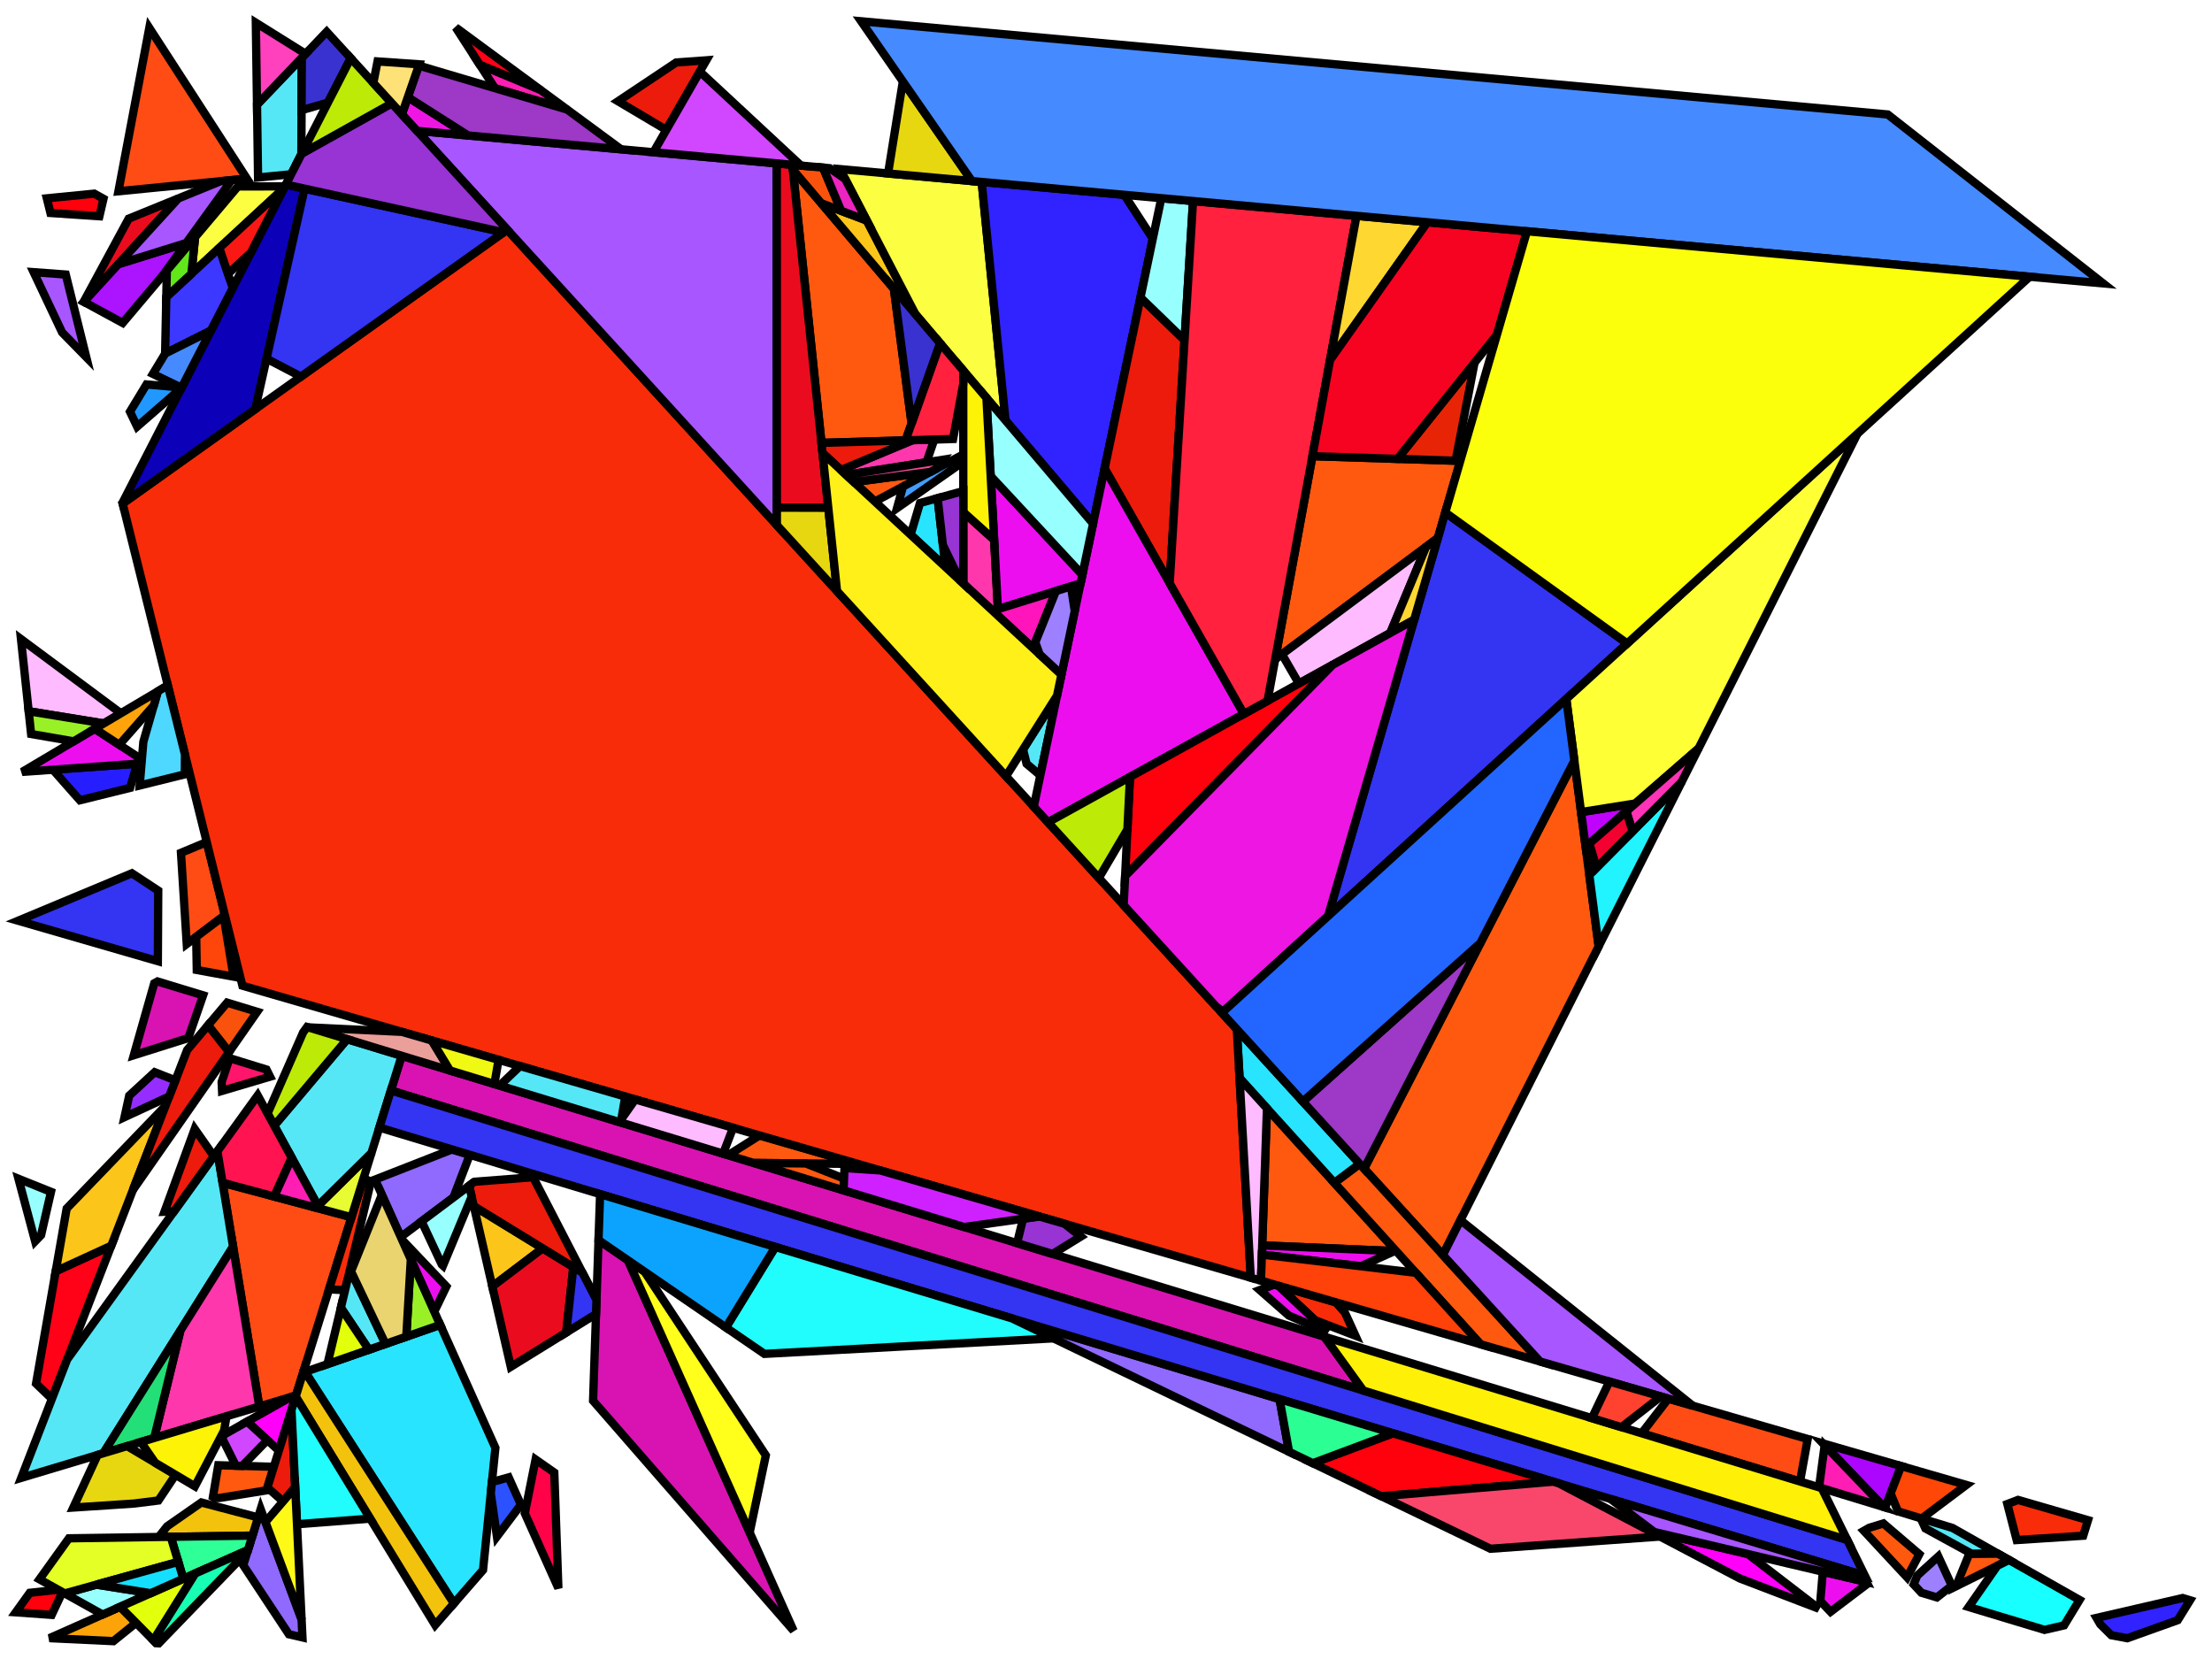 <?xml version="1.0" encoding="iso-8859-1" standalone="no"?>
<!DOCTYPE svg PUBLIC "-//W3C//DTD SVG 1.0//EN" "http://www.w3.org/TR/2001/REC-SVG-20010904/DTD/svg10.dtd">
<svg xmlns="http://www.w3.org/2000/svg" width="800" height="600">
<path style="fill:rgb(0, 0, 0);fill-opacity:0.0;fill-rule:evenodd;stroke:rgb(0, 0, 0);stroke-width:0.0;" d="M 0, 600 L 800, 600 L 800, 0 L 0, 0 z "/>
<path style="fill:rgb(217, 19, 177);fill-opacity:1.0;fill-rule:evenodd;stroke:rgb(0, 0, 0);stroke-width:3.0;" d="M 478.992, 483.444 L 493.075, 502.921 L 141.366, 394.379 L 145.266, 381.839 z "/>
<path style="fill:rgb(217, 19, 177);fill-opacity:1.0;fill-rule:evenodd;stroke:rgb(0, 0, 0);stroke-width:3.0;" d="M 227.116, 455.805 L 287.024, 589.781 L 214.494, 506.597 L 216.465, 448.499 z "/>
<path style="fill:rgb(217, 19, 177);fill-opacity:1.0;fill-rule:evenodd;stroke:rgb(0, 0, 0);stroke-width:3.0;" d="M 73.457, 359.976 L 68.108, 375.428 L 48.382, 381.642 L 55.784, 355.616 L 56.968, 354.956 z "/>
<path style="fill:rgb(255, 89, 16);fill-opacity:1.0;fill-rule:evenodd;stroke:rgb(0, 0, 0);stroke-width:3.0;" d="M 528.133, 166.684 L 520.022, 194.611 L 461.186, 238.455 L 474.66, 164.976 z "/>
<path style="fill:rgb(255, 89, 16);fill-opacity:1.0;fill-rule:evenodd;stroke:rgb(0, 0, 0);stroke-width:3.0;" d="M 726.594, 564.187 L 707.432, 573.697 L 712.225, 561.926 L 722.43, 561.828 z "/>
<path style="fill:rgb(255, 89, 16);fill-opacity:1.0;fill-rule:evenodd;stroke:rgb(0, 0, 0);stroke-width:3.0;" d="M 323.295, 104.46 L 329.688, 153.142 L 327.514, 159.273 L 297.096, 160.17 L 286.729, 61.356 z "/>
<path style="fill:rgb(255, 89, 16);fill-opacity:1.0;fill-rule:evenodd;stroke:rgb(0, 0, 0);stroke-width:3.0;" d="M 578.172, 342.273 L 521.832, 453.884 L 493.346, 422.668 L 569.391, 275.119 z "/>
<path style="fill:rgb(255, 89, 16);fill-opacity:1.0;fill-rule:evenodd;stroke:rgb(0, 0, 0);stroke-width:3.0;" d="M 305.531, 419.578 L 305.478, 420.91 L 272.584, 420.602 L 263.342, 417.788 L 274.68, 410.643 z "/>
<path style="fill:rgb(255, 89, 16);fill-opacity:1.0;fill-rule:evenodd;stroke:rgb(0, 0, 0);stroke-width:3.0;" d="M 316.407, 181.379 L 308.815, 174.337 L 336.476, 170.692 z "/>
<path style="fill:rgb(255, 89, 16);fill-opacity:1.0;fill-rule:evenodd;stroke:rgb(0, 0, 0);stroke-width:3.0;" d="M 504.966, 452.497 L 456.488, 450.416 L 458.215, 400.859 z "/>
<path style="fill:rgb(255, 89, 16);fill-opacity:1.0;fill-rule:evenodd;stroke:rgb(0, 0, 0);stroke-width:3.0;" d="M 694.147, 562.094 L 689.741, 570.476 L 674.095, 553.645 L 676.017, 552.552 L 681.153, 550.97 z "/>
<path style="fill:rgb(255, 89, 16);fill-opacity:1.0;fill-rule:evenodd;stroke:rgb(0, 0, 0);stroke-width:3.0;" d="M 99.035, 530.496 L 96.387, 539.009 L 79.564, 541.728 L 77.743, 541.849 L 77.004, 541.41 L 78.936, 529.924 z "/>
<path style="fill:rgb(255, 89, 16);fill-opacity:1.0;fill-rule:evenodd;stroke:rgb(0, 0, 0);stroke-width:3.0;" d="M 556.978, 492.4 L 535.449, 486.165 L 482.59, 427.782 L 491.742, 420.91 z "/>
<path style="fill:rgb(255, 89, 16);fill-opacity:1.0;fill-rule:evenodd;stroke:rgb(0, 0, 0);stroke-width:3.0;" d="M 291.417, 420.778 L 305.265, 426.25 L 305.096, 430.501 L 272.584, 420.602 z "/>
<path style="fill:rgb(255, 76, 21);fill-opacity:1.0;fill-rule:evenodd;stroke:rgb(0, 0, 0);stroke-width:3.0;" d="M 653.785, 520.437 L 651.003, 535.814 L 593.712, 518.372 L 603.375, 505.838 z "/>
<path style="fill:rgb(255, 76, 21);fill-opacity:1.0;fill-rule:evenodd;stroke:rgb(0, 0, 0);stroke-width:3.0;" d="M 81.338, 330.993 L 67.537, 341.408 L 65.454, 308.429 L 74.768, 304.544 z "/>
<path style="fill:rgb(255, 76, 21);fill-opacity:1.0;fill-rule:evenodd;stroke:rgb(0, 0, 0);stroke-width:3.0;" d="M 89.281, 64.596 L 42.829, 69.175 L 53.998, 10.085 z "/>
<path style="fill:rgb(255, 76, 21);fill-opacity:1.0;fill-rule:evenodd;stroke:rgb(0, 0, 0);stroke-width:3.0;" d="M 127.111, 440.215 L 107.062, 504.684 L 93.785, 508.667 L 80.494, 427.747 z "/>
<path style="fill:rgb(255, 2, 24);fill-opacity:1.0;fill-rule:evenodd;stroke:rgb(0, 0, 0);stroke-width:3.0;" d="M 195.568, 32.585 L 173.538, 23.442 L 164.821, 9.931 z "/>
<path style="fill:rgb(255, 2, 24);fill-opacity:1.0;fill-rule:evenodd;stroke:rgb(0, 0, 0);stroke-width:3.0;" d="M 18.776, 505.895 L 13.038, 500.392 L 20.147, 459.755 L 40.248, 450.525 z "/>
<path style="fill:rgb(252, 197, 25);fill-opacity:1.0;fill-rule:evenodd;stroke:rgb(0, 0, 0);stroke-width:3.0;" d="M 313.49, 79.771 L 331.093, 113.652 L 297.027, 73.496 z "/>
<path style="fill:rgb(252, 197, 25);fill-opacity:1.0;fill-rule:evenodd;stroke:rgb(0, 0, 0);stroke-width:3.0;" d="M 196.271, 451.466 L 178.049, 465.27 L 171.366, 436.203 z "/>
<path style="fill:rgb(252, 197, 25);fill-opacity:1.0;fill-rule:evenodd;stroke:rgb(0, 0, 0);stroke-width:3.0;" d="M 40.248, 450.525 L 20.147, 459.755 L 24.114, 437.08 L 59.856, 399.962 z "/>
<path style="fill:rgb(255, 2, 71);fill-opacity:1.0;fill-rule:evenodd;stroke:rgb(0, 0, 0);stroke-width:3.0;" d="M 200.468, 532.573 L 201.946, 574.386 L 189.795, 547.306 L 193.702, 527.838 z "/>
<path style="fill:rgb(41, 228, 255);fill-opacity:1.0;fill-rule:evenodd;stroke:rgb(0, 0, 0);stroke-width:3.0;" d="M 341.901, 205.022 L 329.341, 193.373 L 332.733, 181.923 L 339.104, 180.158 z "/>
<path style="fill:rgb(41, 228, 255);fill-opacity:1.0;fill-rule:evenodd;stroke:rgb(0, 0, 0);stroke-width:3.0;" d="M 491.742, 420.91 L 482.59, 427.782 L 448.306, 389.914 L 447.312, 372.22 z "/>
<path style="fill:rgb(41, 228, 255);fill-opacity:1.0;fill-rule:evenodd;stroke:rgb(0, 0, 0);stroke-width:3.0;" d="M 179.168, 523.623 L 174.697, 567.807 L 164.153, 579.923 L 110.331, 496.167 L 159.215, 479.157 z "/>
<path style="fill:rgb(249, 44, 9);fill-opacity:1.0;fill-rule:evenodd;stroke:rgb(0, 0, 0);stroke-width:3.0;" d="M 755.159, 549.796 L 753.426, 555.414 L 729.359, 556.982 L 725.983, 543.942 L 729.852, 542.467 z "/>
<path style="fill:rgb(249, 44, 9);fill-opacity:1.0;fill-rule:evenodd;stroke:rgb(0, 0, 0);stroke-width:3.0;" d="M 134.132, 427.382 L 124.788, 466.614 L 118.993, 466.317 L 131.486, 426.146 z "/>
<path style="fill:rgb(249, 44, 9);fill-opacity:1.0;fill-rule:evenodd;stroke:rgb(0, 0, 0);stroke-width:3.0;" d="M 483.111, 471.008 L 486.378, 474.656 L 490.219, 483.087 L 475.57, 477.46 L 462.292, 464.978 z "/>
<path style="fill:rgb(249, 44, 9);fill-opacity:1.0;fill-rule:evenodd;stroke:rgb(0, 0, 0);stroke-width:3.0;" d="M 447.312, 372.22 L 452.36, 462.102 L 87.67, 356.483 L 44.355, 182.113 L 183.462, 83.073 z "/>
<path style="fill:rgb(231, 252, 51);fill-opacity:1.0;fill-rule:evenodd;stroke:rgb(0, 0, 0);stroke-width:3.0;" d="M 127.111, 440.215 L 114.289, 436.786 L 134.339, 416.975 z "/>
<path style="fill:rgb(234, 12, 30);fill-opacity:1.0;fill-rule:evenodd;stroke:rgb(0, 0, 0);stroke-width:3.0;" d="M 207.35, 458.256 L 204.793, 481.917 L 184.73, 494.326 L 178.049, 465.27 L 196.271, 451.466 z "/>
<path style="fill:rgb(234, 12, 30);fill-opacity:1.0;fill-rule:evenodd;stroke:rgb(0, 0, 0);stroke-width:3.0;" d="M 286.545, 59.607 L 299.56, 183.651 L 280.89, 183.596 L 280.869, 59.093 z "/>
<path style="fill:rgb(234, 12, 30);fill-opacity:1.0;fill-rule:evenodd;stroke:rgb(0, 0, 0);stroke-width:3.0;" d="M 30.344, 109.177 L 30.278, 109.141 L 46.536, 79.08 L 64.502, 71.758 z "/>
<path style="fill:rgb(86, 231, 246);fill-opacity:1.0;fill-rule:evenodd;stroke:rgb(0, 0, 0);stroke-width:3.0;" d="M 706.159, 552.607 L 722.43, 561.828 L 713.041, 561.918 L 696.349, 552.786 L 694.65, 549.103 z "/>
<path style="fill:rgb(86, 231, 246);fill-opacity:1.0;fill-rule:evenodd;stroke:rgb(0, 0, 0);stroke-width:3.0;" d="M 139.424, 486.044 L 133.413, 488.135 L 123.279, 472.952 L 125.607, 463.177 L 126.958, 459.818 z "/>
<path style="fill:rgb(86, 231, 246);fill-opacity:1.0;fill-rule:evenodd;stroke:rgb(0, 0, 0);stroke-width:3.0;" d="M 145.266, 381.839 L 134.339, 416.975 L 114.985, 436.099 L 99.168, 407.107 L 125.545, 375.835 z "/>
<path style="fill:rgb(86, 231, 246);fill-opacity:1.0;fill-rule:evenodd;stroke:rgb(0, 0, 0);stroke-width:3.0;" d="M 376.248, 280.415 L 371.281, 276.235 L 369.999, 271.021 L 382.285, 251.611 z "/>
<path style="fill:rgb(86, 231, 246);fill-opacity:1.0;fill-rule:evenodd;stroke:rgb(0, 0, 0);stroke-width:3.0;" d="M 108.989, 55.827 L 105.299, 63.017 L 93.333, 64.197 L 92.951, 37.86 L 109.157, 20.893 z "/>
<path style="fill:rgb(86, 231, 246);fill-opacity:1.0;fill-rule:evenodd;stroke:rgb(0, 0, 0);stroke-width:3.0;" d="M 226.139, 396.585 L 224.751, 404.696 L 223.972, 405.802 L 180.695, 392.626 L 188.075, 385.561 z "/>
<path style="fill:rgb(86, 231, 246);fill-opacity:1.0;fill-rule:evenodd;stroke:rgb(0, 0, 0);stroke-width:3.0;" d="M 84.294, 450.884 L 37.383, 525.585 L 7.687, 534.492 L 24.304, 491.64 L 78.624, 416.359 z "/>
<path style="fill:rgb(252, 255, 65);fill-opacity:1.0;fill-rule:evenodd;stroke:rgb(0, 0, 0);stroke-width:3.0;" d="M 102.733, 68.016 L 69.234, 99.015 L 70.558, 85.766 L 86.032, 67.435 L 103.047, 67.404 z "/>
<path style="fill:rgb(252, 255, 65);fill-opacity:1.0;fill-rule:evenodd;stroke:rgb(0, 0, 0);stroke-width:3.0;" d="M 355.04, 65.804 L 363.65, 152.03 L 331.093, 113.652 L 303.826, 61.17 z "/>
<path style="fill:rgb(49, 35, 255);fill-opacity:1.0;fill-rule:evenodd;stroke:rgb(0, 0, 0);stroke-width:3.0;" d="M 792.06, 578.76 L 787.608, 585.952 L 769.354, 592.486 L 763.591, 591.404 L 759.596, 587.441 L 758.251, 585.128 L 789.387, 577.946 z "/>
<path style="fill:rgb(49, 35, 255);fill-opacity:1.0;fill-rule:evenodd;stroke:rgb(0, 0, 0);stroke-width:3.0;" d="M 406.613, 70.469 L 416.928, 86.323 L 395.329, 189.374 L 363.65, 152.03 L 355.04, 65.804 z "/>
<path style="fill:rgb(255, 55, 172);fill-opacity:1.0;fill-rule:evenodd;stroke:rgb(0, 0, 0);stroke-width:3.0;" d="M 335.067, 167.204 L 306.043, 171.767 L 304.128, 169.99 L 330, 159.2 L 337.895, 158.967 z "/>
<path style="fill:rgb(255, 55, 172);fill-opacity:1.0;fill-rule:evenodd;stroke:rgb(0, 0, 0);stroke-width:3.0;" d="M 359.552, 195.237 L 360.915, 220.303 L 359.016, 220.895 L 348.399, 211.048 L 348.391, 185.195 z "/>
<path style="fill:rgb(255, 55, 172);fill-opacity:1.0;fill-rule:evenodd;stroke:rgb(0, 0, 0);stroke-width:3.0;" d="M 93.785, 508.667 L 55.767, 520.07 L 65.248, 481.212 L 84.294, 450.884 z "/>
<path style="fill:rgb(35, 223, 119);fill-opacity:1.0;fill-rule:evenodd;stroke:rgb(0, 0, 0);stroke-width:3.0;" d="M 55.767, 520.07 L 37.383, 525.585 L 65.248, 481.212 z "/>
<path style="fill:rgb(255, 0, 249);fill-opacity:1.0;fill-rule:evenodd;stroke:rgb(0, 0, 0);stroke-width:3.0;" d="M 100.857, 524.636 L 89.362, 514.146 L 105.164, 505.254 L 107.062, 504.684 z "/>
<path style="fill:rgb(255, 0, 249);fill-opacity:1.0;fill-rule:evenodd;stroke:rgb(0, 0, 0);stroke-width:3.0;" d="M 632.155, 562.046 L 657.861, 581.824 L 629.202, 570.859 L 596.414, 553.622 z "/>
<path style="fill:rgb(12, 0, 184);fill-opacity:1.0;fill-rule:evenodd;stroke:rgb(0, 0, 0);stroke-width:3.0;" d="M 110.147, 68.231 L 92.303, 147.976 L 44.355, 182.113 L 44.293, 181.866 L 103.383, 66.749 z "/>
<path style="fill:rgb(231, 215, 17);fill-opacity:1.0;fill-rule:evenodd;stroke:rgb(0, 0, 0);stroke-width:3.0;" d="M 351.51, 65.484 L 321.183, 62.74 L 326.534, 29.456 z "/>
<path style="fill:rgb(231, 215, 17);fill-opacity:1.0;fill-rule:evenodd;stroke:rgb(0, 0, 0);stroke-width:3.0;" d="M 299.56, 183.651 L 302.719, 213.764 L 280.891, 189.843 L 280.89, 183.596 z "/>
<path style="fill:rgb(231, 215, 17);fill-opacity:1.0;fill-rule:evenodd;stroke:rgb(0, 0, 0);stroke-width:3.0;" d="M 63.486, 533.391 L 57.286, 542.673 L 48.527, 543.774 L 26.513, 545.225 L 35.307, 526.207 L 45.98, 523.006 z "/>
<path style="fill:rgb(237, 27, 11);fill-opacity:1.0;fill-rule:evenodd;stroke:rgb(0, 0, 0);stroke-width:3.0;" d="M 82.874, 380.442 L 48.07, 430.355 L 67.702, 379.73 L 75.263, 370.773 z "/>
<path style="fill:rgb(237, 27, 11);fill-opacity:1.0;fill-rule:evenodd;stroke:rgb(0, 0, 0);stroke-width:3.0;" d="M 77.325, 418.158 L 62.927, 438.112 L 59.48, 438.253 L 70.416, 408.315 z "/>
<path style="fill:rgb(237, 27, 11);fill-opacity:1.0;fill-rule:evenodd;stroke:rgb(0, 0, 0);stroke-width:3.0;" d="M 304.128, 169.99 L 297.48, 163.825 L 297.096, 160.17 L 330, 159.2 z "/>
<path style="fill:rgb(237, 27, 11);fill-opacity:1.0;fill-rule:evenodd;stroke:rgb(0, 0, 0);stroke-width:3.0;" d="M 240.978, 46.977 L 223.519, 36.617 L 244.514, 22.608 L 255.455, 21.809 z "/>
<path style="fill:rgb(237, 27, 11);fill-opacity:1.0;fill-rule:evenodd;stroke:rgb(0, 0, 0);stroke-width:3.0;" d="M 428.402, 123.022 L 423.028, 210.913 L 399.506, 169.446 L 412.472, 107.581 z "/>
<path style="fill:rgb(237, 27, 11);fill-opacity:1.0;fill-rule:evenodd;stroke:rgb(0, 0, 0);stroke-width:3.0;" d="M 106.767, 537.881 L 102.375, 543.01 L 96.704, 537.989 L 105.42, 509.964 z "/>
<path style="fill:rgb(237, 27, 11);fill-opacity:1.0;fill-rule:evenodd;stroke:rgb(0, 0, 0);stroke-width:3.0;" d="M 210.636, 460.27 L 171.366, 436.203 L 169.669, 428.823 L 171.556, 427.407 L 192.807, 425.749 z "/>
<path style="fill:rgb(39, 30, 255);fill-opacity:1.0;fill-rule:evenodd;stroke:rgb(0, 0, 0);stroke-width:3.0;" d="M 47.067, 284.939 L 28.897, 289.434 L 19.133, 278.379 L 49.573, 276.208 z "/>
<path style="fill:rgb(249, 82, 12);fill-opacity:1.0;fill-rule:evenodd;stroke:rgb(0, 0, 0);stroke-width:3.0;" d="M 297.653, 60.612 L 304.221, 76.238 L 297.027, 73.496 L 286.729, 61.356 L 286.545, 59.607 z "/>
<path style="fill:rgb(249, 82, 12);fill-opacity:1.0;fill-rule:evenodd;stroke:rgb(0, 0, 0);stroke-width:3.0;" d="M 92.997, 365.926 L 82.874, 380.442 L 75.263, 370.773 L 82.145, 362.622 z "/>
<path style="fill:rgb(237, 14, 240);fill-opacity:1.0;fill-rule:evenodd;stroke:rgb(0, 0, 0);stroke-width:3.0;" d="M 161.444, 465.264 L 157.058, 474.35 L 145.389, 448.345 z "/>
<path style="fill:rgb(237, 14, 240);fill-opacity:1.0;fill-rule:evenodd;stroke:rgb(0, 0, 0);stroke-width:3.0;" d="M 449.861, 258.216 L 379.036, 297.398 L 373.874, 291.741 L 399.506, 169.446 z "/>
<path style="fill:rgb(237, 14, 240);fill-opacity:1.0;fill-rule:evenodd;stroke:rgb(0, 0, 0);stroke-width:3.0;" d="M 674.897, 572.12 L 675.316, 572.859 L 662.04, 582.921 L 658.351, 579.038 L 659.247, 568.431 z "/>
<path style="fill:rgb(237, 14, 240);fill-opacity:1.0;fill-rule:evenodd;stroke:rgb(0, 0, 0);stroke-width:3.0;" d="M 462.292, 464.978 L 480.175, 481.789 L 466.117, 475.789 L 455.615, 466.566 L 460.896, 464.574 z "/>
<path style="fill:rgb(237, 14, 240);fill-opacity:1.0;fill-rule:evenodd;stroke:rgb(0, 0, 0);stroke-width:3.0;" d="M 391.453, 207.871 L 390.797, 210.997 L 360.915, 220.303 L 358.298, 172.183 z "/>
<path style="fill:rgb(237, 14, 240);fill-opacity:1.0;fill-rule:evenodd;stroke:rgb(0, 0, 0);stroke-width:3.0;" d="M 504.387, 452.472 L 492.122, 457.962 L 456.372, 453.743 L 456.488, 450.416 z "/>
<path style="fill:rgb(237, 14, 240);fill-opacity:1.0;fill-rule:evenodd;stroke:rgb(0, 0, 0);stroke-width:3.0;" d="M 50.211, 273.985 L 49.573, 276.208 L 8.015, 279.172 L 34.278, 263.571 z "/>
<path style="fill:rgb(144, 105, 255);fill-opacity:1.0;fill-rule:evenodd;stroke:rgb(0, 0, 0);stroke-width:3.0;" d="M 109.071, 585.651 L 109.387, 592.199 L 104.482, 591.059 L 87.972, 566.068 L 94.273, 545.807 z "/>
<path style="fill:rgb(144, 105, 255);fill-opacity:1.0;fill-rule:evenodd;stroke:rgb(0, 0, 0);stroke-width:3.0;" d="M 462.76, 506.005 L 466.211, 525.061 L 366.036, 476.825 z "/>
<path style="fill:rgb(144, 105, 255);fill-opacity:1.0;fill-rule:evenodd;stroke:rgb(0, 0, 0);stroke-width:3.0;" d="M 169.891, 417.652 L 163.992, 433.081 L 144.949, 447.364 L 135.637, 426.611 L 163.478, 415.717 z "/>
<path style="fill:rgb(52, 52, 243);fill-opacity:1.0;fill-rule:evenodd;stroke:rgb(0, 0, 0);stroke-width:3.0;" d="M 182.146, 84.01 L 108.83, 136.208 L 96.39, 129.71 L 110.147, 68.231 z "/>
<path style="fill:rgb(52, 52, 243);fill-opacity:1.0;fill-rule:evenodd;stroke:rgb(0, 0, 0);stroke-width:3.0;" d="M 210.636, 460.27 L 215.731, 470.135 L 215.557, 475.258 L 204.793, 481.917 L 207.35, 458.256 z "/>
<path style="fill:rgb(52, 52, 243);fill-opacity:1.0;fill-rule:evenodd;stroke:rgb(0, 0, 0);stroke-width:3.0;" d="M 668.077, 556.928 L 674.453, 569.869 L 137.196, 407.788 L 141.366, 394.379 z "/>
<path style="fill:rgb(52, 52, 243);fill-opacity:1.0;fill-rule:evenodd;stroke:rgb(0, 0, 0);stroke-width:3.0;" d="M 588.505, 232.723 L 480.321, 331.304 L 522.712, 185.349 z "/>
<path style="fill:rgb(52, 52, 243);fill-opacity:1.0;fill-rule:evenodd;stroke:rgb(0, 0, 0);stroke-width:3.0;" d="M 57.23, 322.095 L 57.087, 347.626 L 6.561, 332.993 L 47.702, 315.833 z "/>
<path style="fill:rgb(252, 163, 9);fill-opacity:1.0;fill-rule:evenodd;stroke:rgb(0, 0, 0);stroke-width:3.0;" d="M 49.221, 586.932 L 41.013, 593.549 L 17.895, 592.456 L 43.463, 581.109 z "/>
<path style="fill:rgb(231, 37, 6);fill-opacity:1.0;fill-rule:evenodd;stroke:rgb(0, 0, 0);stroke-width:3.0;" d="M 526.432, 166.63 L 505.398, 165.958 L 533.294, 131.163 z "/>
<path style="fill:rgb(172, 19, 255);fill-opacity:1.0;fill-rule:evenodd;stroke:rgb(0, 0, 0);stroke-width:3.0;" d="M 58.987, 99.475 L 44.367, 116.795 L 30.344, 109.177 L 42.786, 95.547 L 67.361, 87.885 z "/>
<path style="fill:rgb(168, 86, 255);fill-opacity:1.0;fill-rule:evenodd;stroke:rgb(0, 0, 0);stroke-width:3.0;" d="M 23.78, 99.289 L 31.198, 129.148 L 22.468, 120.225 L 12.162, 98.432 z "/>
<path style="fill:rgb(168, 86, 255);fill-opacity:1.0;fill-rule:evenodd;stroke:rgb(0, 0, 0);stroke-width:3.0;" d="M 280.869, 59.093 L 280.891, 189.843 L 150.847, 47.33 z "/>
<path style="fill:rgb(168, 86, 255);fill-opacity:1.0;fill-rule:evenodd;stroke:rgb(0, 0, 0);stroke-width:3.0;" d="M 673.451, 569.567 L 674.897, 572.12 L 598.311, 554.069 L 582.464, 542.118 z "/>
<path style="fill:rgb(168, 86, 255);fill-opacity:1.0;fill-rule:evenodd;stroke:rgb(0, 0, 0);stroke-width:3.0;" d="M 612.194, 508.392 L 556.978, 492.4 L 521.832, 453.884 L 528.195, 441.278 z "/>
<path style="fill:rgb(168, 86, 255);fill-opacity:1.0;fill-rule:evenodd;stroke:rgb(0, 0, 0);stroke-width:3.0;" d="M 67.361, 87.885 L 42.786, 95.547 L 64.502, 71.758 L 79.777, 65.533 L 83.799, 65.136 z "/>
<path style="fill:rgb(152, 255, 255);fill-opacity:1.0;fill-rule:evenodd;stroke:rgb(0, 0, 0);stroke-width:3.0;" d="M 395.329, 189.374 L 391.453, 207.871 L 358.298, 172.183 L 356.76, 143.908 z "/>
<path style="fill:rgb(152, 255, 255);fill-opacity:1.0;fill-rule:evenodd;stroke:rgb(0, 0, 0);stroke-width:3.0;" d="M 18.445, 431.05 L 14.856, 446.694 L 12.709, 448.924 L 6.677, 426.324 z "/>
<path style="fill:rgb(152, 255, 255);fill-opacity:1.0;fill-rule:evenodd;stroke:rgb(0, 0, 0);stroke-width:3.0;" d="M 54.517, 576.203 L 37.123, 583.923 L 23.418, 576.282 L 34.874, 573.102 z "/>
<path style="fill:rgb(152, 255, 255);fill-opacity:1.0;fill-rule:evenodd;stroke:rgb(0, 0, 0);stroke-width:3.0;" d="M 431.478, 72.719 L 428.402, 123.022 L 412.472, 107.581 L 419.997, 71.68 z "/>
<path style="fill:rgb(152, 255, 255);fill-opacity:1.0;fill-rule:evenodd;stroke:rgb(0, 0, 0);stroke-width:3.0;" d="M 170.583, 432.799 L 160.214, 457.73 L 159.771, 457.33 L 152.471, 441.722 L 169.669, 428.823 z "/>
<path style="fill:rgb(65, 157, 255);fill-opacity:1.0;fill-rule:evenodd;stroke:rgb(0, 0, 0);stroke-width:3.0;" d="M 348.386, 166.971 L 324.411, 183.784 L 326.573, 175.966 L 348.386, 164.35 z "/>
<path style="fill:rgb(255, 187, 255);fill-opacity:1.0;fill-rule:evenodd;stroke:rgb(0, 0, 0);stroke-width:3.0;" d="M 502.813, 228.923 L 469.755, 247.211 L 463.638, 236.628 L 515.741, 197.801 z "/>
<path style="fill:rgb(255, 187, 255);fill-opacity:1.0;fill-rule:evenodd;stroke:rgb(0, 0, 0);stroke-width:3.0;" d="M 458.215, 400.859 L 456.044, 463.169 L 452.36, 462.102 L 448.306, 389.914 z "/>
<path style="fill:rgb(255, 187, 255);fill-opacity:1.0;fill-rule:evenodd;stroke:rgb(0, 0, 0);stroke-width:3.0;" d="M 43.716, 257.964 L 37.521, 261.644 L 10.373, 257.233 L 7.587, 231.132 z "/>
<path style="fill:rgb(255, 187, 255);fill-opacity:1.0;fill-rule:evenodd;stroke:rgb(0, 0, 0);stroke-width:3.0;" d="M 265.124, 407.876 L 261.528, 417.236 L 223.972, 405.802 L 229.734, 397.626 z "/>
<path style="fill:rgb(252, 243, 6);fill-opacity:1.0;fill-rule:evenodd;stroke:rgb(0, 0, 0);stroke-width:3.0;" d="M 356.76, 143.908 L 359.552, 195.237 L 348.391, 185.195 L 348.377, 134.026 z "/>
<path style="fill:rgb(252, 243, 6);fill-opacity:1.0;fill-rule:evenodd;stroke:rgb(0, 0, 0);stroke-width:3.0;" d="M 81.05, 517.36 L 70.492, 537.547 L 56.108, 529.015 L 50.936, 521.519 L 81.913, 512.228 z "/>
<path style="fill:rgb(255, 1, 12);fill-opacity:1.0;fill-rule:evenodd;stroke:rgb(0, 0, 0);stroke-width:3.0;" d="M 406.915, 316.837 L 408.677, 281 L 481.974, 240.451 z "/>
<path style="fill:rgb(255, 1, 12);fill-opacity:1.0;fill-rule:evenodd;stroke:rgb(0, 0, 0);stroke-width:3.0;" d="M 561.738, 535.865 L 499.607, 541.142 L 474.796, 529.196 L 503.742, 518.369 z "/>
<path style="fill:rgb(255, 1, 12);fill-opacity:1.0;fill-rule:evenodd;stroke:rgb(0, 0, 0);stroke-width:3.0;" d="M 22.559, 575.803 L 18.685, 584.041 L 5.704, 583.116 L 10.767, 576.064 L 21.019, 574.945 z "/>
<path style="fill:rgb(255, 1, 12);fill-opacity:1.0;fill-rule:evenodd;stroke:rgb(0, 0, 0);stroke-width:3.0;" d="M 37.424, 71.893 L 35.947, 78.212 L 18.249, 77.024 L 16.934, 71.728 L 34.089, 70.036 z "/>
<path style="fill:rgb(243, 194, 13);fill-opacity:1.0;fill-rule:evenodd;stroke:rgb(0, 0, 0);stroke-width:3.0;" d="M 93.344, 548.793 L 91.299, 555.37 L 57.379, 555.873 L 60.434, 552.019 L 72.81, 543.398 z "/>
<path style="fill:rgb(243, 194, 13);fill-opacity:1.0;fill-rule:evenodd;stroke:rgb(0, 0, 0);stroke-width:3.0;" d="M 164.153, 579.923 L 157.376, 587.709 L 106.934, 505.095 L 109.913, 495.516 z "/>
<path style="fill:rgb(234, 159, 154);fill-opacity:1.0;fill-rule:evenodd;stroke:rgb(0, 0, 0);stroke-width:3.0;" d="M 145.339, 373.185 L 156.183, 376.325 L 162.74, 387.159 L 111.491, 371.556 z "/>
<path style="fill:rgb(255, 33, 61);fill-opacity:1.0;fill-rule:evenodd;stroke:rgb(0, 0, 0);stroke-width:3.0;" d="M 490.596, 78.067 L 458.432, 253.475 L 449.861, 258.216 L 423.028, 210.913 L 431.478, 72.719 z "/>
<path style="fill:rgb(255, 33, 61);fill-opacity:1.0;fill-rule:evenodd;stroke:rgb(0, 0, 0);stroke-width:3.0;" d="M 348.377, 134.026 L 348.378, 138.811 L 344.697, 158.766 L 327.514, 159.273 L 339.977, 124.124 z "/>
<path style="fill:rgb(172, 6, 255);fill-opacity:1.0;fill-rule:evenodd;stroke:rgb(0, 0, 0);stroke-width:3.0;" d="M 687.577, 530.223 L 681.802, 545.191 L 681.331, 545.048 L 659.278, 522.028 z "/>
<path style="fill:rgb(255, 30, 179);fill-opacity:1.0;fill-rule:evenodd;stroke:rgb(0, 0, 0);stroke-width:3.0;" d="M 114.985, 436.099 L 114.289, 436.786 L 99.141, 432.735 L 105.478, 418.672 z "/>
<path style="fill:rgb(255, 30, 179);fill-opacity:1.0;fill-rule:evenodd;stroke:rgb(0, 0, 0);stroke-width:3.0;" d="M 195.568, 32.585 L 205.145, 39.642 L 178.987, 31.887 L 173.538, 23.442 z "/>
<path style="fill:rgb(255, 30, 179);fill-opacity:1.0;fill-rule:evenodd;stroke:rgb(0, 0, 0);stroke-width:3.0;" d="M 681.331, 545.048 L 657.88, 537.908 L 659.917, 522.695 z "/>
<path style="fill:rgb(57, 50, 209);fill-opacity:1.0;fill-rule:evenodd;stroke:rgb(0, 0, 0);stroke-width:3.0;" d="M 126.849, 21.032 L 118.586, 37.132 L 109.066, 39.834 L 109.157, 20.893 L 118.141, 11.489 z "/>
<path style="fill:rgb(57, 50, 209);fill-opacity:1.0;fill-rule:evenodd;stroke:rgb(0, 0, 0);stroke-width:3.0;" d="M 339.977, 124.124 L 329.688, 153.142 L 323.295, 104.46 z "/>
<path style="fill:rgb(33, 252, 252);fill-opacity:1.0;fill-rule:evenodd;stroke:rgb(0, 0, 0);stroke-width:3.0;" d="M 366.036, 476.825 L 381.003, 484.032 L 276.451, 489.647 L 262.53, 480.097 L 280.392, 450.988 z "/>
<path style="fill:rgb(33, 252, 252);fill-opacity:1.0;fill-rule:evenodd;stroke:rgb(0, 0, 0);stroke-width:3.0;" d="M 133.884, 549.232 L 107.412, 551.264 L 105.42, 509.964 L 106.934, 505.095 z "/>
<path style="fill:rgb(255, 21, 187);fill-opacity:1.0;fill-rule:evenodd;stroke:rgb(0, 0, 0);stroke-width:3.0;" d="M 373.584, 234.405 L 359.016, 220.895 L 381.887, 213.772 z "/>
<path style="fill:rgb(46, 255, 150);fill-opacity:1.0;fill-rule:evenodd;stroke:rgb(0, 0, 0);stroke-width:3.0;" d="M 89.672, 560.601 L 66.3, 570.973 L 61.76, 555.808 L 91.299, 555.37 z "/>
<path style="fill:rgb(255, 240, 25);fill-opacity:1.0;fill-rule:evenodd;stroke:rgb(0, 0, 0);stroke-width:3.0;" d="M 383.888, 243.962 L 382.285, 251.611 L 363.843, 280.748 L 302.719, 213.764 L 297.48, 163.825 z "/>
<path style="fill:rgb(33, 243, 255);fill-opacity:1.0;fill-rule:evenodd;stroke:rgb(0, 0, 0);stroke-width:3.0;" d="M 578.172, 342.273 L 574.799, 316.475 L 608.239, 282.71 z "/>
<path style="fill:rgb(192, 2, 255);fill-opacity:1.0;fill-rule:evenodd;stroke:rgb(0, 0, 0);stroke-width:3.0;" d="M 573.464, 306.266 L 571.821, 293.703 L 591.466, 290.579 z "/>
<path style="fill:rgb(255, 255, 54);fill-opacity:1.0;fill-rule:evenodd;stroke:rgb(0, 0, 0);stroke-width:3.0;" d="M 614.317, 270.669 L 591.466, 290.579 L 571.821, 293.703 L 566.473, 252.799 L 671.775, 156.843 z "/>
<path style="fill:rgb(228, 255, 37);fill-opacity:1.0;fill-rule:evenodd;stroke:rgb(0, 0, 0);stroke-width:3.0;" d="M 64.477, 564.882 L 23.418, 576.282 L 14.271, 571.182 L 24.915, 556.354 L 61.76, 555.808 z "/>
<path style="fill:rgb(255, 51, 184);fill-opacity:1.0;fill-rule:evenodd;stroke:rgb(0, 0, 0);stroke-width:3.0;" d="M 608.239, 282.71 L 590.437, 300.685 L 588.181, 293.442 L 614.317, 270.669 z "/>
<path style="fill:rgb(61, 56, 255);fill-opacity:1.0;fill-rule:evenodd;stroke:rgb(0, 0, 0);stroke-width:3.0;" d="M 84.181, 104.158 L 76.274, 119.562 L 59.719, 127.862 L 60.142, 107.429 L 79.323, 89.679 z "/>
<path style="fill:rgb(255, 215, 49);fill-opacity:1.0;fill-rule:evenodd;stroke:rgb(0, 0, 0);stroke-width:3.0;" d="M 516.229, 80.386 L 481.031, 130.227 L 490.596, 78.067 z "/>
<path style="fill:rgb(255, 215, 49);fill-opacity:1.0;fill-rule:evenodd;stroke:rgb(0, 0, 0);stroke-width:3.0;" d="M 511.443, 224.148 L 502.813, 228.923 L 515.741, 197.801 L 520.022, 194.611 z "/>
<path style="fill:rgb(255, 70, 10);fill-opacity:1.0;fill-rule:evenodd;stroke:rgb(0, 0, 0);stroke-width:3.0;" d="M 84.47, 353.231 L 71.169, 350.8 L 70.959, 338.826 L 80.874, 331.344 z "/>
<path style="fill:rgb(209, 71, 255);fill-opacity:1.0;fill-rule:evenodd;stroke:rgb(0, 0, 0);stroke-width:3.0;" d="M 96.691, 520.835 L 87.619, 530.171 L 85.3, 530.105 L 80.521, 520.503 L 80.778, 518.977 L 89.362, 514.146 z "/>
<path style="fill:rgb(209, 71, 255);fill-opacity:1.0;fill-rule:evenodd;stroke:rgb(0, 0, 0);stroke-width:3.0;" d="M 289.703, 59.893 L 236.327, 55.064 L 253.11, 25.886 z "/>
<path style="fill:rgb(226, 255, 11);fill-opacity:1.0;fill-rule:evenodd;stroke:rgb(0, 0, 0);stroke-width:3.0;" d="M 55.497, 593.279 L 43.463, 581.109 L 70.621, 569.056 z "/>
<path style="fill:rgb(226, 255, 11);fill-opacity:1.0;fill-rule:evenodd;stroke:rgb(0, 0, 0);stroke-width:3.0;" d="M 133.413, 488.135 L 118.42, 493.352 L 123.279, 472.952 z "/>
<path style="fill:rgb(249, 24, 19);fill-opacity:1.0;fill-rule:evenodd;stroke:rgb(0, 0, 0);stroke-width:3.0;" d="M 90.762, 91.336 L 82.461, 99.033 L 79.323, 89.679 L 102.733, 68.016 z "/>
<path style="fill:rgb(33, 152, 255);fill-opacity:1.0;fill-rule:evenodd;stroke:rgb(0, 0, 0);stroke-width:3.0;" d="M 65.707, 140.149 L 65.601, 140.355 L 49.594, 154.289 L 47.011, 148.885 L 52.985, 139.037 z "/>
<path style="fill:rgb(157, 128, 255);fill-opacity:1.0;fill-rule:evenodd;stroke:rgb(0, 0, 0);stroke-width:3.0;" d="M 388.699, 221.011 L 383.888, 243.962 L 375.989, 236.636 L 374.433, 232.296 L 381.887, 213.772 L 387.334, 212.076 z "/>
<path style="fill:rgb(157, 128, 255);fill-opacity:1.0;fill-rule:evenodd;stroke:rgb(0, 0, 0);stroke-width:3.0;" d="M 705.907, 573.503 L 700.495, 577.726 L 694.915, 576.042 L 692.105, 573.019 L 693.397, 569.833 L 701.021, 562.913 z "/>
<path style="fill:rgb(22, 255, 179);fill-opacity:1.0;fill-rule:evenodd;stroke:rgb(0, 0, 0);stroke-width:3.0;" d="M 89.516, 561.102 L 57.42, 594.325 L 56.488, 594.281 L 55.497, 593.279 L 70.621, 569.056 L 89.672, 560.601 z "/>
<path style="fill:rgb(78, 215, 255);fill-opacity:1.0;fill-rule:evenodd;stroke:rgb(0, 0, 0);stroke-width:3.0;" d="M 66.894, 272.849 L 66.846, 280.045 L 50.52, 284.085 L 51.848, 268.282 L 57.09, 250.02 L 60.692, 247.88 z "/>
<path style="fill:rgb(255, 65, 10);fill-opacity:1.0;fill-rule:evenodd;stroke:rgb(0, 0, 0);stroke-width:3.0;" d="M 512.043, 460.313 L 535.449, 486.165 L 456.044, 463.169 L 456.372, 453.743 z "/>
<path style="fill:rgb(152, 51, 212);fill-opacity:1.0;fill-rule:evenodd;stroke:rgb(0, 0, 0);stroke-width:3.0;" d="M 183.462, 83.073 L 182.146, 84.01 L 103.383, 66.749 L 109.134, 55.546 L 141.732, 37.342 z "/>
<path style="fill:rgb(152, 51, 212);fill-opacity:1.0;fill-rule:evenodd;stroke:rgb(0, 0, 0);stroke-width:3.0;" d="M 385.029, 442.602 L 390.877, 447.225 L 380.692, 453.516 L 367.831, 449.601 L 370.01, 440.777 L 375.881, 439.952 z "/>
<path style="fill:rgb(152, 51, 212);fill-opacity:1.0;fill-rule:evenodd;stroke:rgb(0, 0, 0);stroke-width:3.0;" d="M 348.399, 211.048 L 347.222, 209.957 L 341.014, 197.139 L 339.104, 180.158 L 348.389, 177.587 z "/>
<path style="fill:rgb(189, 234, 7);fill-opacity:1.0;fill-rule:evenodd;stroke:rgb(0, 0, 0);stroke-width:3.0;" d="M 407.744, 299.977 L 397.409, 317.533 L 379.036, 297.398 L 408.677, 281 z "/>
<path style="fill:rgb(189, 234, 7);fill-opacity:1.0;fill-rule:evenodd;stroke:rgb(0, 0, 0);stroke-width:3.0;" d="M 141.732, 37.342 L 109.134, 55.546 L 126.849, 21.032 z "/>
<path style="fill:rgb(189, 234, 7);fill-opacity:1.0;fill-rule:evenodd;stroke:rgb(0, 0, 0);stroke-width:3.0;" d="M 125.545, 375.835 L 99.168, 407.107 L 96.772, 402.716 L 109.639, 373.374 L 111.048, 371.421 z "/>
<path style="fill:rgb(237, 22, 226);fill-opacity:1.0;fill-rule:evenodd;stroke:rgb(0, 0, 0);stroke-width:3.0;" d="M 480.321, 331.304 L 442.337, 365.917 L 439.851, 364.044 L 406.396, 327.382 L 406.915, 316.837 L 481.974, 240.451 L 511.443, 224.148 z "/>
<path style="fill:rgb(237, 22, 226);fill-opacity:1.0;fill-rule:evenodd;stroke:rgb(0, 0, 0);stroke-width:3.0;" d="M 169.313, 49.001 L 150.847, 47.33 L 145.351, 41.307 L 147.497, 35.136 z "/>
<path style="fill:rgb(157, 56, 199);fill-opacity:1.0;fill-rule:evenodd;stroke:rgb(0, 0, 0);stroke-width:3.0;" d="M 493.346, 422.668 L 471.196, 398.394 L 535.412, 341.048 z "/>
<path style="fill:rgb(157, 56, 199);fill-opacity:1.0;fill-rule:evenodd;stroke:rgb(0, 0, 0);stroke-width:3.0;" d="M 205.145, 39.642 L 224.64, 54.006 L 169.313, 49.001 L 147.497, 35.136 L 151.466, 23.727 z "/>
<path style="fill:rgb(246, 3, 33);fill-opacity:1.0;fill-rule:evenodd;stroke:rgb(0, 0, 0);stroke-width:3.0;" d="M 552.25, 83.645 L 541.378, 121.08 L 505.398, 165.958 L 474.66, 164.976 L 481.031, 130.227 L 516.229, 80.386 z "/>
<path style="fill:rgb(70, 138, 255);fill-opacity:1.0;fill-rule:evenodd;stroke:rgb(0, 0, 0);stroke-width:3.0;" d="M 65.707, 140.149 L 65.406, 140.123 L 55.298, 135.226 L 59.786, 127.828 L 76.274, 119.562 z "/>
<path style="fill:rgb(70, 138, 255);fill-opacity:1.0;fill-rule:evenodd;stroke:rgb(0, 0, 0);stroke-width:3.0;" d="M 682.727, 41.397 L 760.633, 102.497 L 351.51, 65.484 L 311.453, 7.699 z "/>
<path style="fill:rgb(154, 240, 39);fill-opacity:1.0;fill-rule:evenodd;stroke:rgb(0, 0, 0);stroke-width:3.0;" d="M 159.215, 479.157 L 146.941, 483.428 L 148.578, 455.452 z "/>
<path style="fill:rgb(154, 240, 39);fill-opacity:1.0;fill-rule:evenodd;stroke:rgb(0, 0, 0);stroke-width:3.0;" d="M 37.521, 261.644 L 26.623, 268.118 L 11.251, 265.463 L 10.373, 257.233 z "/>
<path style="fill:rgb(249, 71, 108);fill-opacity:1.0;fill-rule:evenodd;stroke:rgb(0, 0, 0);stroke-width:3.0;" d="M 563.849, 536.502 L 600.378, 555.706 L 539.037, 560.129 L 499.607, 541.142 L 561.738, 535.865 z "/>
<path style="fill:rgb(252, 255, 11);fill-opacity:1.0;fill-rule:evenodd;stroke:rgb(0, 0, 0);stroke-width:3.0;" d="M 734.053, 100.093 L 588.505, 232.723 L 522.712, 185.349 L 552.25, 83.645 z "/>
<path style="fill:rgb(255, 240, 7);fill-opacity:1.0;fill-rule:evenodd;stroke:rgb(0, 0, 0);stroke-width:3.0;" d="M 658.852, 538.204 L 668.077, 556.928 L 493.075, 502.921 L 478.992, 483.444 z "/>
<path style="fill:rgb(243, 1, 49);fill-opacity:1.0;fill-rule:evenodd;stroke:rgb(0, 0, 0);stroke-width:3.0;" d="M 590.437, 300.685 L 577.417, 313.831 L 574.82, 305.084 L 588.181, 293.442 z "/>
<path style="fill:rgb(255, 226, 119);fill-opacity:1.0;fill-rule:evenodd;stroke:rgb(0, 0, 0);stroke-width:3.0;" d="M 151.628, 23.26 L 145.351, 41.307 L 135.021, 29.987 L 136.542, 22.212 z "/>
<path style="fill:rgb(150, 45, 255);fill-opacity:1.0;fill-rule:evenodd;stroke:rgb(0, 0, 0);stroke-width:3.0;" d="M 63.438, 390.725 L 61.175, 396.56 L 45.029, 404.032 L 46.728, 396.262 L 55.949, 387.774 z "/>
<path style="fill:rgb(255, 71, 7);fill-opacity:1.0;fill-rule:evenodd;stroke:rgb(0, 0, 0);stroke-width:3.0;" d="M 711.154, 537.052 L 694.988, 549.206 L 686.414, 546.595 L 683.758, 540.122 L 687.577, 530.223 z "/>
<path style="fill:rgb(255, 255, 27);fill-opacity:1.0;fill-rule:evenodd;stroke:rgb(0, 0, 0);stroke-width:3.0;" d="M 233.089, 459.902 L 276.969, 526.342 L 271.134, 554.246 L 227.116, 455.805 z "/>
<path style="fill:rgb(237, 36, 192);fill-opacity:1.0;fill-rule:evenodd;stroke:rgb(0, 0, 0);stroke-width:3.0;" d="M 300.071, 60.831 L 305.677, 64.733 L 313.49, 79.771 L 304.221, 76.238 L 297.653, 60.612 z "/>
<path style="fill:rgb(255, 20, 81);fill-opacity:1.0;fill-rule:evenodd;stroke:rgb(0, 0, 0);stroke-width:3.0;" d="M 105.478, 418.672 L 99.141, 432.735 L 80.494, 427.747 L 78.624, 416.359 L 93.197, 396.162 z "/>
<path style="fill:rgb(24, 255, 255);fill-opacity:1.0;fill-rule:evenodd;stroke:rgb(0, 0, 0);stroke-width:3.0;" d="M 752.096, 578.639 L 746.503, 587.838 L 739.426, 589.47 L 711.996, 581.195 L 722.362, 566.287 L 726.594, 564.187 z "/>
<path style="fill:rgb(21, 223, 255);fill-opacity:1.0;fill-rule:evenodd;stroke:rgb(0, 0, 0);stroke-width:3.0;" d="M 66.3, 570.973 L 54.517, 576.203 L 34.874, 573.102 L 64.477, 564.882 z "/>
<path style="fill:rgb(240, 249, 20);fill-opacity:1.0;fill-rule:evenodd;stroke:rgb(0, 0, 0);stroke-width:3.0;" d="M 180.312, 383.313 L 178.798, 392.048 L 162.74, 387.159 L 156.183, 376.325 z "/>
<path style="fill:rgb(207, 33, 255);fill-opacity:1.0;fill-rule:evenodd;stroke:rgb(0, 0, 0);stroke-width:3.0;" d="M 318.447, 423.319 L 375.881, 439.952 L 348.686, 443.772 L 305.096, 430.501 L 305.417, 422.432 z "/>
<path style="fill:rgb(255, 65, 189);fill-opacity:1.0;fill-rule:evenodd;stroke:rgb(0, 0, 0);stroke-width:3.0;" d="M 110.525, 19.461 L 92.951, 37.86 L 92.522, 8.216 z "/>
<path style="fill:rgb(44, 82, 255);fill-opacity:1.0;fill-rule:evenodd;stroke:rgb(0, 0, 0);stroke-width:3.0;" d="M 188.398, 544.193 L 179.719, 555.712 L 177.5, 540.102 L 177.916, 535.993 L 183.964, 534.311 z "/>
<path style="fill:rgb(34, 102, 255);fill-opacity:1.0;fill-rule:evenodd;stroke:rgb(0, 0, 0);stroke-width:3.0;" d="M 569.391, 275.119 L 535.412, 341.048 L 471.196, 398.394 L 441.913, 366.303 L 566.473, 252.799 z "/>
<path style="fill:rgb(43, 255, 148);fill-opacity:1.0;fill-rule:evenodd;stroke:rgb(0, 0, 0);stroke-width:3.0;" d="M 503.742, 518.369 L 474.796, 529.196 L 466.211, 525.061 L 462.76, 506.005 z "/>
<path style="fill:rgb(255, 163, 11);fill-opacity:1.0;fill-rule:evenodd;stroke:rgb(0, 0, 0);stroke-width:3.0;" d="M 55.617, 255.151 L 43.124, 269.353 L 34.278, 263.571 L 57.09, 250.02 z "/>
<path style="fill:rgb(255, 66, 47);fill-opacity:1.0;fill-rule:evenodd;stroke:rgb(0, 0, 0);stroke-width:3.0;" d="M 600.667, 505.053 L 586.449, 516.16 L 575.721, 512.894 L 582.048, 499.661 z "/>
<path style="fill:rgb(255, 249, 23);fill-opacity:1.0;fill-rule:evenodd;stroke:rgb(0, 0, 0);stroke-width:3.0;" d="M 109.071, 585.651 L 96, 550.456 L 106.767, 537.881 z "/>
<path style="fill:rgb(234, 212, 112);fill-opacity:1.0;fill-rule:evenodd;stroke:rgb(0, 0, 0);stroke-width:3.0;" d="M 148.578, 455.452 L 146.941, 483.428 L 139.424, 486.044 L 126.958, 459.818 L 138.103, 432.107 z "/>
<path style="fill:rgb(246, 75, 154);fill-opacity:1.0;fill-rule:evenodd;stroke:rgb(0, 0, 0);stroke-width:3.0;" d="M 338.561, 169.582 L 336.476, 170.692 L 308.815, 174.337 L 306.043, 171.767 L 340.961, 166.278 z "/>
<path style="fill:rgb(97, 231, 26);fill-opacity:1.0;fill-rule:evenodd;stroke:rgb(0, 0, 0);stroke-width:3.0;" d="M 69.234, 99.015 L 60.142, 107.429 L 60.34, 97.872 L 70.558, 85.766 z "/>
<path style="fill:rgb(255, 21, 107);fill-opacity:1.0;fill-rule:evenodd;stroke:rgb(0, 0, 0);stroke-width:3.0;" d="M 96.38, 386.809 L 97.672, 389.395 L 80.312, 394.532 L 80.16, 391.309 L 83.048, 382.702 z "/>
<path style="fill:rgb(12, 163, 255);fill-opacity:1.0;fill-rule:evenodd;stroke:rgb(0, 0, 0);stroke-width:3.0;" d="M 280.392, 450.988 L 262.53, 480.097 L 216.465, 448.499 L 217.03, 431.873 z "/>
</svg>